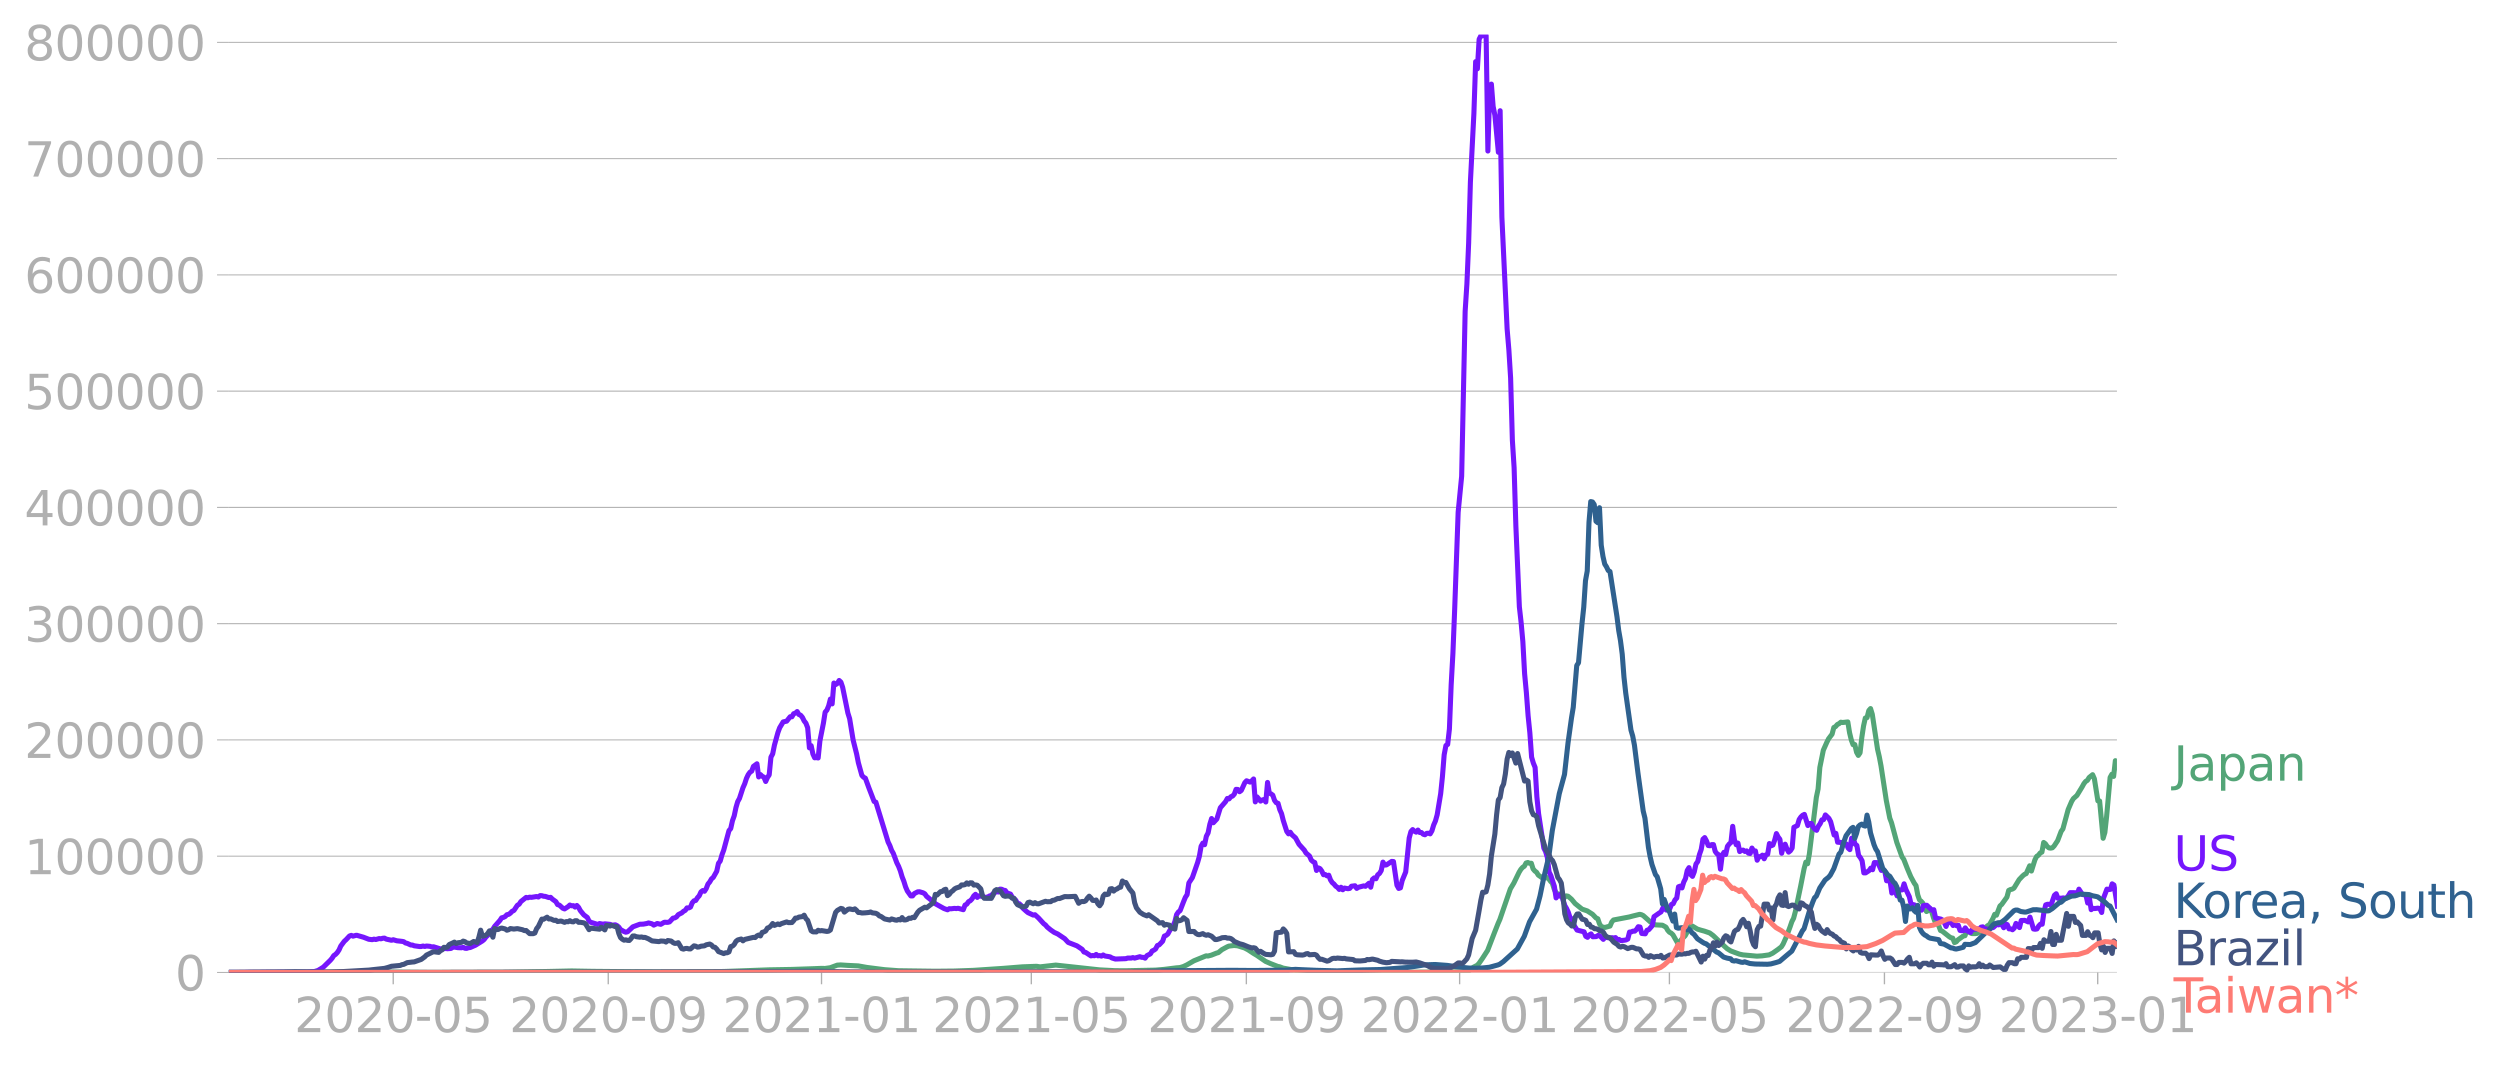 <svg xmlns="http://www.w3.org/2000/svg" xmlns:xlink="http://www.w3.org/1999/xlink" width="985.137" height="420.194" viewBox="0 0 738.852 315.145"><defs><style>*{stroke-linejoin:round;stroke-linecap:butt}</style></defs><g id="figure_1"><path id="patch_1" d="M0 315.145h738.852V0H0v315.145z" style="fill:none"/><g id="axes_1"><path id="patch_2" d="M67.645 287.396h558v-277.2h-558v277.2z" style="fill:none"/><g id="matplotlib.axis_1"><g id="xtick_1"><g id="line2d_1"><defs><path id="m6bbb604cab" d="M0 0v3.5" style="stroke:#b0b0b0;stroke-width:.4"/></defs><use xlink:href="#m6bbb604cab" x="116.212" y="287.396" style="fill:#b0b0b0;stroke:#b0b0b0;stroke-width:.4"/></g><g id="text_1" style="fill:#b0b0b0" transform="matrix(.14 0 0 -.14 86.964 305.034)"><defs><path id="DejaVuSans-32" d="M1228 531h2203V0H469v531q359 372 979 998 621 627 780 809 303 340 423 576 121 236 121 464 0 372-261 606-261 235-680 235-297 0-627-103-329-103-704-313v638q381 153 712 231 332 78 607 78 725 0 1156-363 431-362 431-968 0-288-108-546-107-257-392-607-78-91-497-524-418-433-1181-1211z" transform="scale(.016)"/><path id="DejaVuSans-30" d="M2034 4250q-487 0-733-480-245-479-245-1442 0-959 245-1439 246-480 733-480 491 0 736 480 246 480 246 1439 0 963-246 1442-245 480-736 480zm0 500q785 0 1199-621 414-620 414-1801 0-1178-414-1799Q2819-91 2034-91q-784 0-1198 620-414 621-414 1799 0 1181 414 1801 414 621 1198 621z" transform="scale(.016)"/><path id="DejaVuSans-2d" d="M313 2009h1684v-512H313v512z" transform="scale(.016)"/><path id="DejaVuSans-35" d="M691 4666h2478v-532H1269V2991q137 47 274 70 138 23 276 23 781 0 1237-428 457-428 457-1159 0-753-469-1171Q2575-91 1722-91q-294 0-599 50Q819 9 494 109v635q281-153 581-228t634-75q541 0 856 284 316 284 316 772 0 487-316 771-315 285-856 285-253 0-505-56-251-56-513-175v2344z" transform="scale(.016)"/></defs><use xlink:href="#DejaVuSans-32"/><use xlink:href="#DejaVuSans-30" x="63.623"/><use xlink:href="#DejaVuSans-32" x="127.246"/><use xlink:href="#DejaVuSans-30" x="190.869"/><use xlink:href="#DejaVuSans-2d" x="254.492"/><use xlink:href="#DejaVuSans-30" x="290.576"/><use xlink:href="#DejaVuSans-35" x="354.199"/></g></g><g id="xtick_2"><use xlink:href="#m6bbb604cab" id="line2d_2" x="179.762" y="287.396" style="fill:#b0b0b0;stroke:#b0b0b0;stroke-width:.4"/><g id="text_2" style="fill:#b0b0b0" transform="matrix(.14 0 0 -.14 150.514 305.034)"><defs><path id="DejaVuSans-39" d="M703 97v575q238-113 481-172 244-59 479-59 625 0 954 420 330 420 377 1277-181-269-460-413-278-144-615-144-700 0-1108 423-408 424-408 1159 0 718 425 1152 425 435 1131 435 810 0 1236-621 427-620 427-1801 0-1103-524-1761Q2575-91 1691-91q-238 0-482 47Q966 3 703 97zm1256 1978q425 0 673 290 249 291 249 798 0 503-249 795-248 292-673 292t-673-292q-248-292-248-795 0-507 248-798 248-290 673-290z" transform="scale(.016)"/></defs><use xlink:href="#DejaVuSans-32"/><use xlink:href="#DejaVuSans-30" x="63.623"/><use xlink:href="#DejaVuSans-32" x="127.246"/><use xlink:href="#DejaVuSans-30" x="190.869"/><use xlink:href="#DejaVuSans-2d" x="254.492"/><use xlink:href="#DejaVuSans-30" x="290.576"/><use xlink:href="#DejaVuSans-39" x="354.199"/></g></g><g id="xtick_3"><use xlink:href="#m6bbb604cab" id="line2d_3" x="242.795" y="287.396" style="fill:#b0b0b0;stroke:#b0b0b0;stroke-width:.4"/><g id="text_3" style="fill:#b0b0b0" transform="matrix(.14 0 0 -.14 213.547 305.034)"><defs><path id="DejaVuSans-31" d="M794 531h1031v3560L703 3866v575l1116 225h631V531h1031V0H794v531z" transform="scale(.016)"/></defs><use xlink:href="#DejaVuSans-32"/><use xlink:href="#DejaVuSans-30" x="63.623"/><use xlink:href="#DejaVuSans-32" x="127.246"/><use xlink:href="#DejaVuSans-31" x="190.869"/><use xlink:href="#DejaVuSans-2d" x="254.492"/><use xlink:href="#DejaVuSans-30" x="290.576"/><use xlink:href="#DejaVuSans-31" x="354.199"/></g></g><g id="xtick_4"><use xlink:href="#m6bbb604cab" id="line2d_4" x="304.795" y="287.396" style="fill:#b0b0b0;stroke:#b0b0b0;stroke-width:.4"/><g id="text_4" style="fill:#b0b0b0" transform="matrix(.14 0 0 -.14 275.547 305.034)"><use xlink:href="#DejaVuSans-32"/><use xlink:href="#DejaVuSans-30" x="63.623"/><use xlink:href="#DejaVuSans-32" x="127.246"/><use xlink:href="#DejaVuSans-31" x="190.869"/><use xlink:href="#DejaVuSans-2d" x="254.492"/><use xlink:href="#DejaVuSans-30" x="290.576"/><use xlink:href="#DejaVuSans-35" x="354.199"/></g></g><g id="xtick_5"><use xlink:href="#m6bbb604cab" id="line2d_5" x="368.345" y="287.396" style="fill:#b0b0b0;stroke:#b0b0b0;stroke-width:.4"/><g id="text_5" style="fill:#b0b0b0" transform="matrix(.14 0 0 -.14 339.097 305.034)"><use xlink:href="#DejaVuSans-32"/><use xlink:href="#DejaVuSans-30" x="63.623"/><use xlink:href="#DejaVuSans-32" x="127.246"/><use xlink:href="#DejaVuSans-31" x="190.869"/><use xlink:href="#DejaVuSans-2d" x="254.492"/><use xlink:href="#DejaVuSans-30" x="290.576"/><use xlink:href="#DejaVuSans-39" x="354.199"/></g></g><g id="xtick_6"><use xlink:href="#m6bbb604cab" id="line2d_6" x="431.378" y="287.396" style="fill:#b0b0b0;stroke:#b0b0b0;stroke-width:.4"/><g id="text_6" style="fill:#b0b0b0" transform="matrix(.14 0 0 -.14 402.13 305.034)"><use xlink:href="#DejaVuSans-32"/><use xlink:href="#DejaVuSans-30" x="63.623"/><use xlink:href="#DejaVuSans-32" x="127.246"/><use xlink:href="#DejaVuSans-32" x="190.869"/><use xlink:href="#DejaVuSans-2d" x="254.492"/><use xlink:href="#DejaVuSans-30" x="290.576"/><use xlink:href="#DejaVuSans-31" x="354.199"/></g></g><g id="xtick_7"><use xlink:href="#m6bbb604cab" id="line2d_7" x="493.378" y="287.396" style="fill:#b0b0b0;stroke:#b0b0b0;stroke-width:.4"/><g id="text_7" style="fill:#b0b0b0" transform="matrix(.14 0 0 -.14 464.13 305.034)"><use xlink:href="#DejaVuSans-32"/><use xlink:href="#DejaVuSans-30" x="63.623"/><use xlink:href="#DejaVuSans-32" x="127.246"/><use xlink:href="#DejaVuSans-32" x="190.869"/><use xlink:href="#DejaVuSans-2d" x="254.492"/><use xlink:href="#DejaVuSans-30" x="290.576"/><use xlink:href="#DejaVuSans-35" x="354.199"/></g></g><g id="xtick_8"><use xlink:href="#m6bbb604cab" id="line2d_8" x="556.928" y="287.396" style="fill:#b0b0b0;stroke:#b0b0b0;stroke-width:.4"/><g id="text_8" style="fill:#b0b0b0" transform="matrix(.14 0 0 -.14 527.68 305.034)"><use xlink:href="#DejaVuSans-32"/><use xlink:href="#DejaVuSans-30" x="63.623"/><use xlink:href="#DejaVuSans-32" x="127.246"/><use xlink:href="#DejaVuSans-32" x="190.869"/><use xlink:href="#DejaVuSans-2d" x="254.492"/><use xlink:href="#DejaVuSans-30" x="290.576"/><use xlink:href="#DejaVuSans-39" x="354.199"/></g></g><g id="xtick_9"><use xlink:href="#m6bbb604cab" id="line2d_9" x="619.962" y="287.396" style="fill:#b0b0b0;stroke:#b0b0b0;stroke-width:.4"/><g id="text_9" style="fill:#b0b0b0" transform="matrix(.14 0 0 -.14 590.714 305.034)"><defs><path id="DejaVuSans-33" d="M2597 2516q453-97 707-404 255-306 255-756 0-690-475-1069Q2609-91 1734-91q-293 0-604 58T488 141v609q262-153 574-231 313-78 654-78 593 0 904 234t311 681q0 413-289 645-289 233-804 233h-544v519h569q465 0 712 186t247 536q0 359-255 551-254 193-729 193-260 0-557-57-297-56-653-174v562q360 100 674 150t592 50q719 0 1137-327 419-326 419-882 0-388-222-655t-631-370z" transform="scale(.016)"/></defs><use xlink:href="#DejaVuSans-32"/><use xlink:href="#DejaVuSans-30" x="63.623"/><use xlink:href="#DejaVuSans-32" x="127.246"/><use xlink:href="#DejaVuSans-33" x="190.869"/><use xlink:href="#DejaVuSans-2d" x="254.492"/><use xlink:href="#DejaVuSans-30" x="290.576"/><use xlink:href="#DejaVuSans-31" x="354.199"/></g></g></g><g id="matplotlib.axis_2"><g id="ytick_1"><path id="line2d_10" d="M67.645 287.396h558" clip-path="url(#p348daf5291)" style="fill:none;stroke:#b0b0b0;stroke-width:.3;stroke-linecap:square"/><g id="line2d_11"><defs><path id="mb7f59a047c" d="M0 0h-3.5" style="stroke:#b0b0b0;stroke-width:.3"/></defs><use xlink:href="#mb7f59a047c" x="67.645" y="287.396" style="fill:#b0b0b0;stroke:#b0b0b0;stroke-width:.3"/></g><use xlink:href="#DejaVuSans-30" id="text_10" style="fill:#b0b0b0" transform="matrix(.14 0 0 -.14 51.737 292.715)"/></g><g id="ytick_2"><path id="line2d_12" d="M67.645 253.036h558" clip-path="url(#p348daf5291)" style="fill:none;stroke:#b0b0b0;stroke-width:.3;stroke-linecap:square"/><use xlink:href="#mb7f59a047c" id="line2d_13" x="67.645" y="253.036" style="fill:#b0b0b0;stroke:#b0b0b0;stroke-width:.3"/><g id="text_11" style="fill:#b0b0b0" transform="matrix(.14 0 0 -.14 7.2 258.355)"><use xlink:href="#DejaVuSans-31"/><use xlink:href="#DejaVuSans-30" x="63.623"/><use xlink:href="#DejaVuSans-30" x="127.246"/><use xlink:href="#DejaVuSans-30" x="190.869"/><use xlink:href="#DejaVuSans-30" x="254.492"/><use xlink:href="#DejaVuSans-30" x="318.115"/></g></g><g id="ytick_3"><path id="line2d_14" d="M67.645 218.677h558" clip-path="url(#p348daf5291)" style="fill:none;stroke:#b0b0b0;stroke-width:.3;stroke-linecap:square"/><use xlink:href="#mb7f59a047c" id="line2d_15" x="67.645" y="218.677" style="fill:#b0b0b0;stroke:#b0b0b0;stroke-width:.3"/><g id="text_12" style="fill:#b0b0b0" transform="matrix(.14 0 0 -.14 7.2 223.996)"><use xlink:href="#DejaVuSans-32"/><use xlink:href="#DejaVuSans-30" x="63.623"/><use xlink:href="#DejaVuSans-30" x="127.246"/><use xlink:href="#DejaVuSans-30" x="190.869"/><use xlink:href="#DejaVuSans-30" x="254.492"/><use xlink:href="#DejaVuSans-30" x="318.115"/></g></g><g id="ytick_4"><path id="line2d_16" d="M67.645 184.317h558" clip-path="url(#p348daf5291)" style="fill:none;stroke:#b0b0b0;stroke-width:.3;stroke-linecap:square"/><use xlink:href="#mb7f59a047c" id="line2d_17" x="67.645" y="184.317" style="fill:#b0b0b0;stroke:#b0b0b0;stroke-width:.3"/><g id="text_13" style="fill:#b0b0b0" transform="matrix(.14 0 0 -.14 7.2 189.636)"><use xlink:href="#DejaVuSans-33"/><use xlink:href="#DejaVuSans-30" x="63.623"/><use xlink:href="#DejaVuSans-30" x="127.246"/><use xlink:href="#DejaVuSans-30" x="190.869"/><use xlink:href="#DejaVuSans-30" x="254.492"/><use xlink:href="#DejaVuSans-30" x="318.115"/></g></g><g id="ytick_5"><path id="line2d_18" d="M67.645 149.957h558" clip-path="url(#p348daf5291)" style="fill:none;stroke:#b0b0b0;stroke-width:.3;stroke-linecap:square"/><use xlink:href="#mb7f59a047c" id="line2d_19" x="67.645" y="149.957" style="fill:#b0b0b0;stroke:#b0b0b0;stroke-width:.3"/><g id="text_14" style="fill:#b0b0b0" transform="matrix(.14 0 0 -.14 7.2 155.276)"><defs><path id="DejaVuSans-34" d="M2419 4116 825 1625h1594v2491zm-166 550h794V1625h666v-525h-666V0h-628v1100H313v609l1940 2957z" transform="scale(.016)"/></defs><use xlink:href="#DejaVuSans-34"/><use xlink:href="#DejaVuSans-30" x="63.623"/><use xlink:href="#DejaVuSans-30" x="127.246"/><use xlink:href="#DejaVuSans-30" x="190.869"/><use xlink:href="#DejaVuSans-30" x="254.492"/><use xlink:href="#DejaVuSans-30" x="318.115"/></g></g><g id="ytick_6"><path id="line2d_20" d="M67.645 115.598h558" clip-path="url(#p348daf5291)" style="fill:none;stroke:#b0b0b0;stroke-width:.3;stroke-linecap:square"/><use xlink:href="#mb7f59a047c" id="line2d_21" x="67.645" y="115.598" style="fill:#b0b0b0;stroke:#b0b0b0;stroke-width:.3"/><g id="text_15" style="fill:#b0b0b0" transform="matrix(.14 0 0 -.14 7.2 120.917)"><use xlink:href="#DejaVuSans-35"/><use xlink:href="#DejaVuSans-30" x="63.623"/><use xlink:href="#DejaVuSans-30" x="127.246"/><use xlink:href="#DejaVuSans-30" x="190.869"/><use xlink:href="#DejaVuSans-30" x="254.492"/><use xlink:href="#DejaVuSans-30" x="318.115"/></g></g><g id="ytick_7"><path id="line2d_22" d="M67.645 81.238h558" clip-path="url(#p348daf5291)" style="fill:none;stroke:#b0b0b0;stroke-width:.3;stroke-linecap:square"/><use xlink:href="#mb7f59a047c" id="line2d_23" x="67.645" y="81.238" style="fill:#b0b0b0;stroke:#b0b0b0;stroke-width:.3"/><g id="text_16" style="fill:#b0b0b0" transform="matrix(.14 0 0 -.14 7.2 86.557)"><defs><path id="DejaVuSans-36" d="M2113 2584q-425 0-674-291-248-290-248-796 0-503 248-796 249-292 674-292t673 292q248 293 248 796 0 506-248 796-248 291-673 291zm1253 1979v-575q-238 112-480 171-242 60-480 60-625 0-955-422-329-422-376-1275 184 272 462 417 279 145 613 145 703 0 1111-427 408-426 408-1160 0-719-425-1154Q2819-91 2113-91q-810 0-1238 620-428 621-428 1799 0 1106 525 1764t1409 658q238 0 480-47t505-140z" transform="scale(.016)"/></defs><use xlink:href="#DejaVuSans-36"/><use xlink:href="#DejaVuSans-30" x="63.623"/><use xlink:href="#DejaVuSans-30" x="127.246"/><use xlink:href="#DejaVuSans-30" x="190.869"/><use xlink:href="#DejaVuSans-30" x="254.492"/><use xlink:href="#DejaVuSans-30" x="318.115"/></g></g><g id="ytick_8"><path id="line2d_24" d="M67.645 46.879h558" clip-path="url(#p348daf5291)" style="fill:none;stroke:#b0b0b0;stroke-width:.3;stroke-linecap:square"/><use xlink:href="#mb7f59a047c" id="line2d_25" x="67.645" y="46.879" style="fill:#b0b0b0;stroke:#b0b0b0;stroke-width:.3"/><g id="text_17" style="fill:#b0b0b0" transform="matrix(.14 0 0 -.14 7.2 52.197)"><defs><path id="DejaVuSans-37" d="M525 4666h3000v-269L1831 0h-659l1594 4134H525v532z" transform="scale(.016)"/></defs><use xlink:href="#DejaVuSans-37"/><use xlink:href="#DejaVuSans-30" x="63.623"/><use xlink:href="#DejaVuSans-30" x="127.246"/><use xlink:href="#DejaVuSans-30" x="190.869"/><use xlink:href="#DejaVuSans-30" x="254.492"/><use xlink:href="#DejaVuSans-30" x="318.115"/></g></g><g id="ytick_9"><path id="line2d_26" d="M67.645 12.519h558" clip-path="url(#p348daf5291)" style="fill:none;stroke:#b0b0b0;stroke-width:.3;stroke-linecap:square"/><use xlink:href="#mb7f59a047c" id="line2d_27" x="67.645" y="12.519" style="fill:#b0b0b0;stroke:#b0b0b0;stroke-width:.3"/><g id="text_18" style="fill:#b0b0b0" transform="matrix(.14 0 0 -.14 7.2 17.838)"><defs><path id="DejaVuSans-38" d="M2034 2216q-450 0-708-241-257-241-257-662 0-422 257-663 258-241 708-241t709 242q260 243 260 662 0 421-258 662-257 241-711 241zm-631 268q-406 100-633 378-226 279-226 679 0 559 398 884 399 325 1092 325 697 0 1094-325t397-884q0-400-227-679-226-278-629-378 456-106 710-416 255-309 255-755 0-679-414-1042Q2806-91 2034-91q-771 0-1186 362-414 363-414 1042 0 446 256 755 257 310 713 416zm-231 997q0-362 226-565 227-203 636-203 407 0 636 203 230 203 230 565 0 363-230 566-229 203-636 203-409 0-636-203-226-203-226-566z" transform="scale(.016)"/></defs><use xlink:href="#DejaVuSans-38"/><use xlink:href="#DejaVuSans-30" x="63.623"/><use xlink:href="#DejaVuSans-30" x="127.246"/><use xlink:href="#DejaVuSans-30" x="190.869"/><use xlink:href="#DejaVuSans-30" x="254.492"/><use xlink:href="#DejaVuSans-30" x="318.115"/></g></g></g><path id="line2d_28" d="m67.645 287.396 35.65-.104 10.333-.018 13.434.11 22.216-.047 11.884-.207 7.75-.175 6.2.118 18.6.174 7.233-.03 12.917-.099 13.433-.491 6.717-.12 6.716-.229 2.067-.085 1.033.029 1.55-.218 1.034-.384 1.033-.379 1.033-.06 2.067.134 3.1.15 2.583.457 5.167.657 4.133.307 10.85.154 5.684-.058 5.683-.202 8.783-.588 5.684-.452 4.133-.156 1.033.16 4.65-.52 12.917 1.412 4.65.242 3.1.017 8.783-.181 2.584-.222 3.616-.454 1.034-.08 1.033-.31 1.033-.492 2.067-1.197 3.617-1.475.516.068 1.034-.267 1.55-.615.516-.14 1.034-.855 1.55-.843.516-.218 1.55-.187 1.034.097 2.066.639 1.034.55 1.55 1.025 1.033.616 2.583 1.778 1.55.686 2.067.803.517.096 1.033.396 2.583.465 1.034.064 1.55.202 2.583.192 4.65.169 22.217.158 18.6-.151 1.033-.146 1.033-.474 1.034-.77 1.033-.528.517-.528 1.033-1.483 1.55-2.401 2.067-5.367 1.033-2.61.517-1.17 3.1-9.021 1.033-1.728 1.55-3.196.517-.853.516-.583.517-.346.517-.957.516-.143.517.232.517-.009.516 1.661.517.617.517.387.516.834 1.55 1.083.517-.642 1.033.694.517.715.517.52.516 1.666.517 1.083 1.033.843.517.04.517.209.516.38.517-.444.517.096 1.033.894 1.033 1.253 2.067 1.669 1.55.527 1.55.998 1.033 1.081.517.235.517 1.511.516.813 1.034.268 1.55-.426.516-1.2.517-.6 4.65-.887 1.033-.278 2.067-.507.517.12.516.25 2.067 1.835 1.033.731.517.178 2.067.107 1.033.573.517.925.516.572.517.274.517.493 1.55 2.737 1.033-1.452 1.033-1.01 1.55-2.885.517-.005 1.55.93 1.033.315 1.034.28 1.55.538 1.033.767 3.1 2.955 1.033.934 1.034.643 1.033.393 1.55.562 1.033.225 4.134.383 1.55-.095 2.066-.288 1.034-.493 1.55-1.09 1.033-.798.517-.827 1.033-2.31 1.033-2.794.517-1.512.517-1 .516-1.952 1.55-7.453 1.034-5.26.516-1.913.517.456.517-2.849 2.066-16.76.517-2.47.517-6.368 1.033-5.102 1.033-2.332.517-1.044 1.033-1.357.517-1.969.517-.275.516-.608.517-.258.517-.424.516.09 1.55-.173.517 3.19.517 2.15.516 1.38.517-.035.517 2.275.516.929.517-.755.517-4.53.516-3.414.517-2.346.517-.12.516-2.078.517-.595.517 1.7 1.55 10.317.516 2.213.517 2.743 1.55 10.168 1.033 5.246.517 1.368 1.55 5.775 1.55 4.295.517.742 1.033 2.657 1.033 2.451 1.034 1.924.516.727.517 2.74.517 1.494.516.418.517.594.517 1.558.516.849.517-.27.517-.588.516.973.517 1.728.517 1.335.516.177.517.857.517 1.392.516.196 2.067 1.637.517.32.516.105.517 1.305.517-.203.516-.601 1.55-1.099.517-.114.517-1.432.516.095.517.47.517.247 1.033-.012.517-.073 1.55-.922 1.033-.884.517-.478.516-.27 1.034-1.849.516-1.214.517.255 1.033-2.721.517-.456 1.55-2.171.517-1.965.516-.26.517-.123.517-.292 1.55-2.54 1.033-1.083.517-.434.516-.239 1.034-2.31.516 1.546 1.034-3.314.516-1.018.517-.329.517-.68.516-.247.517-2.852.517.389.516.772.517.437.517.074.516-.107.517-.54 1.033-1.572 1.034-2.738.516-.722 1.55-5.712 1.034-2.411.516-.838 1.034-.916 1.55-2.55.516-.945.517-.659.517-.31.516-.848 1.034-.833.516 1.205 1.034 6.523.516.049 1.034 11.012.516-1.71.517-4.75 1.033-11.524.517-.935.517.634.516-4.642.517 2.034h0" clip-path="url(#p348daf5291)" style="fill:none;stroke:#53a577;stroke-width:1.5;stroke-linecap:square"/><path id="line2d_29" d="m67.645 287.396 23.25-.097 2.067-.184 1.033-.312 1.55-.965 2.067-2.025.516-.6.517-.794.517-.354.516-.54.517-.773.517-1.163 1.033-1.39.517-.468 1.033-1.104.517-.185.516.224 1.034-.27 2.066.592 1.55.602 1.034.122.516-.168.517.126 1.033-.292.517.08.517-.16.516-.04.517.29 1.033.224.517.122.517-.164 1.033.308 1.55.176.517.095.516.379.517.12 1.033.474.517.028.517.212 1.55.212.516.003.517-.153.517.144.516-.136 1.034.087.516.196.517-.072 2.067.641 1.55-.119.516.065 1.034-.081.516-.328.517-.076 1.033.172 1.034.032.516-.132.517.27.517.039.516-.195.517-.057 1.55-.677 2.067-1.276.516-.436.517-.7 1.033-.998.517-.888.517-.44.516-.836 1.55-1.754.517-.772.517-.127.516-.255.517-.541.517-.103.516-.362.517-.548.517-.232 1.033-1.546.517-.308.516-.785 1.55-1.23.517.113.517-.19.516.06 1.55-.244.517.146.517-.417.516.027.517.165.517.044 1.033.35.517-.07.516.52 1.034.74.516.888.517.143 1.033.935.517.193 1.033-.67.517-.478.517.234.516-.054.517.422.517-.473.516.562.517.962 1.033 1.253 1.034.768.516 1.088.517.346 2.067.626.516-.26 1.034.187.516-.111 1.55.158.517.257 1.033-.122.517.25.517.433.516.73 1.034.58.516.189.517-.116 1.033-.955.517-.506 2.067-.774 1.033-.032 1.033-.183.517-.172 1.033.263.517.387 1.033-.48 1.034.242 1.033-.608 1.033.023.517-.132 1.033-1.102.517-.088.517-.288.516-.662 1.034-.522.516-.47.517-.275.517-.734.516.02.517-.265.517-1.266.516-.584.517-.109.517-.803.516-.579.517-1.14.517-.397.516.207.517-.807.517-1.325.516-.614.517-.904.517-.428 1.033-1.826.517-2.35.516-.677.517-1.83.517-1.4 1.55-5.756.516-.6.517-2.326.517-1.452.516-2.44.517-1.756.517-.937 1.033-3.162.517-1.17.516-1.588.517-1.098.517-.721.516-.33.517-1.404 1.033-.764.517 3.884.517-.692.516.496.517.273.517 1.265.516-1.17.517-.776.517-5.236.516-.98.517-2.574 1.033-3.742.517-1.41 1.033-1.718 1.034-.224 1.033-1.305.517.013.516-.905.517-.17.517-.469.516.87.517.219.517.634.516 1.05.517.656.517 1.357.516 5.936.517-.637.517 2.455.516 1.123.517-.05.517.101.516-5.024 1.034-5.234.516-3.29.517-.592.517-1.243.516-2.015.517 1.415.517-6.155.516.446.517-.331.517-.873.516.477.517 1.525 1.55 7.62.517 1.658 1.033 6.315 1.033 4.12.517 2.598 1.033 3.731.517.556.517.279 1.033 2.835 1.55 4.037.517.204 3.616 11.772.517 1.062.517 1.41.516.908 1.034 2.787.516 1.03.517 1.328.517 1.762.516 1.311.517 1.665.517 1.213 1.033 1.459.517.002.516-.686 1.034-.533.516-.004 1.034.31.516.292.517.743 2.067 1.686.516.496 1.55.863 1.034.57 1.033.367.517-.333.516.037 1.034-.128.516.067.517-.097 1.55.422.517-1.372.516-.254.517-.748.517-.271.516-.539.517-.893.517-.466.516.905.517-.465.517.11.516-.034.517.417 1.033-.135.517-.312.517-.146.516-.518.517-.287.517-.464.516.247.517-.85.517.039.516.275.517.082.517.735 1.033.338.517.902 1.033.898.517.987.516.053.517.462.517.813 1.033.938.517.418 1.55.73.516-.104 1.034.951 1.55 1.694.516.385.517.619 1.033.848 1.034.719 1.033.47 2.067 1.39 1.033 1.105 2.583 1.01 1.55 1.044.517.776.517.133 1.55 1.018.516-.107.517.064.517-.384.516.406.517-.079.517.17.516-.343.517.31 1.033.155.517.106.517.316 1.033.32 3.1-.114.517-.173 1.033.004.517-.149.516.16 1.55-.423.517.186.517.019.516.226.517-.738 1.033-.531.517-.853.517-.233.516-.368.517-1.006.517-.192 1.033-1.081.517-1.524.516-.2.517-.422.517-.959 1.033-1.48.517-1.202.516-2.099.517-.751.517-.406 1.033-2.677.517-1.26.516-.786.517-3.454 1.033-1.575 1.55-4.453.517-1.825.517-2.983.516-.943.517.476.517-2.499.516-.993.517-2.556.517-1.685.516 1.237 1.034-1.106 1.033-3.33 1.55-1.794.517-.947.516.123.517-.63.517-.196.516-.585.517-1.403.517.038.516.66.517-.383 1.033-2.289.517-.554 1.033.386.517-.356.517-.565.516 6.768.517-1.472 1.033 1.238.517-.32.517-.158.516.742.517-5.776.517 3.163.516.211.517.4.517 1.524.516.7.517.175.517 1.88.516 1.164.517 2.043 1.033 3.224.517.707.517-.472.516.76 1.034.905 1.033 1.898 1.55 1.71.517.867 1.033.894.517 1.192.516.463.517.257.517 2.342.516-.76.517.216.517.733.516 1.07.517-.05.517.384.516-.186.517 1.392.517.792.516.434.517.63.517.347.516.6.517-.63.517.735.516-.5 1.034.19.516-.097.517-.641 1.033-.136.517.773.517-.33 1.55-.405.516.125 1.034-.902.516 1.163.517-2.307.517-.437.516.25.517-1.165.517-.396.516-.847.517-2.504.517.874.516-.05 1.55-1.038.517.042 1.033 7.023.517.925.517-.176.516-2.17 1.034-2.512 1.033-10.031.517-1.935.516-.564.517.498.517.252.516-.608.517.702.517.025.516.497.517.156.517-.409.516-.044.517.184.517-.895.516-1.72.517-1.178.517-1.842 1.033-6.225.517-5.016.516-6.49.517-2.736.517-.324.516-4.566.517-13.002.517-9.334.516-12.914 1.034-28.821 1.033-10.616 1.033-48.742.517-8.08.517-12.102.516-18.008 1.034-20.295.516-15.3.517 2.102.517-8.741.516-1.015.517-.005.517-.37.516.356.517 34.076.517-17.026.516-2.745.517 6.597.517 2.584 1.033 10.957.517-12.27.516 31.412 1.55 33.05.517 6.225.517 8.324.516 18.35.517 8.162.517 17.164 1.033 23.933.517 4.611.516 5.68.517 9.482.517 5.525.516 6.876.517 5.07.517 7.193.516 1.744.517 1.26.517 8.626.516 5.08 1.55 10.152.517 1.011.517 1.746.516 4.302.517 1.044 1.033 3.166.517 3.451.517-.773.516.245.517-.836.517 2.101.516 1.522.517.887.517 1.126.516 1.598.517.29.517 1.735 1.033 1.62 2.067.52.516 1.327.517.291.517-.699.516-.306.517.841 1.033-.05.517-.34.517.112 1.033 1.043.517-.625 1.55.237.516-.099.517.088.517-.117.516.653.517-.116.517.345 1.033-.105.517-.089.516-.253.517-2.065.517-.049.516-.237h.517l.517-.504.516-.793.517.09.517 1.9 1.033.105.517-1.053.516-.16 1.034-1.195.516-2.656 1.55-1.09.517-.315.517-1.08.516-.811.517 1.342 1.033-.381.517-1.28.517-.234.516-1.106.517-.551.517-3.329.516-.194.517.528.517-1.733.516-1.024.517-2.39.517-.84.516 2.052.517.52.517-1.302.516-2.344.517-.725.517-2.103.516-1.483.517-3.02.517-.474.516.97.517 1.37.517.07.516-.337h.517l.517 2.011.516.683.517.309.517 4.25.516-4.097.517-.883.517.648.516-2.414.517-.68.517-.453.516-4.775.517 3.95.517 1.478.516-.47.517 2.492.517-.352.516-.073.517.392.517-.163.516.674.517.094.517-1.602.516.861.517-.014.517 2.736.516-1.04.517-.023.517-.426.516 1.064.517-1.14.517-.207.516-3.153.517.662.517-.228.516-1.423.517-1.948.517 1.01.516.679.517 4.12.517-2.16.516-.513.517 1.402.517.938.516-.424.517-.79.517-6.136 1.033-.501.517-1.784.516-.758.517-.501.517-.25 1.033 3.287.517-.594.516-.015.517 1.069.517.632.516.312.517-1.211.517-.733.516-1.147.517-.078.517-1.367 1.033 1.009.517.971 1.033 3.957.517-.493.516 2.612 1.034.07.516.712.517-.434.517.193.516 1.198.517.456.517-3.371.516.14.517 1.607.517.39.516 2.925.517.678.517.938.516 3.563.517-.002 1.033-.673.517-.727.517.466.516-2.113 1.034.032 1.033 2.285.517-.126.516.434.517 2.75 1.033.067.517 3.565.517-1.813 1.033 2.643.517-1.774.516.063.517-.077.517-1.764.516 1.619 1.034 2.18.516 2.188 1.034.25 1.033 1.185 1.033.362.517-1.329 1.033-.12 1.55 1.483.517-.17.517 2.44 1.55.326.516.277.517.747.517 1.157.516-1.214 1.034.021.516.906.517-.269.517.33.516-.131.517 1.534.517.085.516-.057.517-.78.517.844 1.033.5.517-.934.516.03 1.034-.112.516-.006.517-.535.517-.094.516.773.517-.178.517.255 1.033-.528.517-.12 1.033-.973.517.188.516-.23.517.21.517.86.516-1.144.517.221.517 1.254h.516l.517.269.517-.477.516-1.395 1.034 1.22.516-2.082 1.034-.05 1.033.464.517-1.408 1.033 3.492.517.086.516-.097.517-.871.517-.546.516.022.517-3.646.517-2.061.516-.184.517.021.517.23 1.033-2.936.517-.423.516 1.346 1.034-.038.516-.077.517.086.517-.134.516-.625.517-.88 1.55.015.517.588.516-1.638 1.034 1.579 1.033.156.517 2.361.516-1.419.517 3.376.517-.392.516.067 1.034-.12.516.2.517 1.078.517-4.173 1.033-2.717.517.099.516-.032.517-1.632.517.344 1.033 6.252h0" clip-path="url(#p348daf5291)" style="fill:none;stroke:#7516fd;stroke-width:1.5;stroke-linecap:square"/><path id="line2d_30" d="m67.645 287.396 16.017-.105 3.616-.104 7.75.174 10.85.02 24.284.002 103.333-.262 4.65-.073 4.65.02 8.783.158 9.817.038 31.517-.068 10.333-.03 8.783.016 6.2.007 12.4.048 8.267-.125 6.2-.21 19.117-.133 6.2.051 7.75-.08 1.55.008 3.1-.264 1.55.08 4.65.203 6.2.163 3.1-.131 4.133-.15 5.683-.122 7.75-.587 3.1-.457 2.067-.332 3.1-.103 3.617.269 2.583.38 3.617.39 2.066.07 2.067-.085 2.067-.2 2.583-.704.517-.22 1.033-.742 4.133-3.735 2.067-3.758 1.55-4.27 2.067-3.736 1.033-3.92 1.033-5.065 1.034-4.376.516-2.08 1.034-7.75 2.066-10.949 1.55-5.695 1.034-9.28 1.033-7.42.517-3.128 1.033-12.365.517-.793 1.033-11.578.517-4.862.516-7.835.517-2.862.517-14.42.516-6.089.517.114.517.76.516 4.938.517.422.517-4.417.516 11.08.517 3.32.517 2.25.516.813.517 1.078.517.312 2.066 13.335.517 4.115.517 2.947.516 3.994.517 6.788.517 4.708 1.55 10.961.516 1.78.517 2.716 1.033 8.208 1.55 11.22.517 2.119 1.033 8.655.517 2.827.517 2.198 1.033 2.982.517.657 1.033 3.566.517 4.458.516-1.324 1.034 2.901.516.702 1.034 2.798.516-2.076.517 3.99.517.182 1.033-.138.517.055 1.033.566.517-.28.516.492.517.718.517.359 1.033 1.345 1.55 1.04.517.3.516.164 3.1 2.439.517.188 1.55 1.286 1.033.315 1.034.193.516.54.517.12.517-.11 1.55.455.516.058.517-.176 1.55.5 1.55.156 3.617.071 1.033-.1 1.55-.411 1.033-.326 2.067-1.762 1.55-1.294 2.067-3.941 1.033-2.01.517-.668 1.55-5.119 1.033-2.796.517-1.231.516-.47 1.034-2.432 1.55-2.322 1.033-.833.517-.61 1.033-1.926 1.55-4.328.517-.52 1.033-3.435.517-1.44 1.55-2.152.516-.333.517 3.225.517-1.42.516-2.026.517-.494.517-.238.516.425.517.15.517-3.239.516 2.036.517 3.2 1.033 3.51.517 1.259.517.78 1.55 4.988.516.566 1.034 1.427.516.274 1.034 1.68.516.437.517.988 1.033 3.968.517.03.517 2.082.516 4.196.517-4.552.517.862.516-.033.517-.322.517.861.516.464.517-2.024.517 6.497.516 1.117.517.69.517.441.516.257.517.418.517.25 2.583.46.517 1.126 1.033.18 2.067 1.12.516.047.517.207.517.082 1.033-.23 1.033-.288.517-.87 1.55.07 1.55-.594 3.1-3.01.517-.207 1.55-1.988.516-.37 1.034-.281.516-.008.517-.192 1.033-.797 2.067-2.029.517-.52.516-.203.517-.003 1.033.436 1.034.154h.516l2.067-.681 1.033-.013 3.1.364.517-.04 1.033-.66 1.034-.88 1.033-.865.517-.123 1.033-.938 2.067-.874 1.033-.081 1.55-.511 2.583.138 1.034.357 1.033.198.517.138 1.033.76 1.033.765 1.034.985.516.179 2.067 4.055h0" clip-path="url(#p348daf5291)" style="fill:none;stroke:#2f618f;stroke-width:1.5;stroke-linecap:square"/><path id="line2d_31" d="m67.645 287.396 29.45-.107 4.65-.17 4.65-.266 2.583-.146 1.034-.119 3.616-.392 1.034-.28 1.033-.344 2.583-.248.517-.231.517-.082 1.033-.51 1.55-.186.517-.037 2.066-.73 1.034-.75.516-.53 2.067-1.005 1.55.206.517-.5.516-.25.517-.752.517.061.516-.115.517-.753 1.033-.467.517-.256.517.42.516-.235 1.034-.108.516-.378.517.16.517.384 1.033.184 1.033-.617 1.034.296.516-1.56.517-2.075.517 1.796 1.033-.3.517-.497.516-.782.517.548.517 1.306.516-2.586.517.326.517-.007.516-.285.517-.144 1.033.255.517.378.517-.143.516-.344 1.034.148 1.033-.13 1.55.337.517.25.516-.035 1.034.927 1.033.02.517-.197.516-1.277.517-.67 1.033-2.163.517.037 1.033-.606.517.525.517-.035 1.033.472.517-.068.516.388 1.034-.147 1.033.389.517-.238.516.066.517-.315.517.283.516.06.517-.33h.517l.516.466.517-.013 1.033.165.517.312 1.033 1.709.517-.443 2.583.301.517-.577 1.033.783.517-1.311 1.033.18.517-.223 1.033.392.517-.007.517 1.998.516 1.254.517.46.517.297.516-.098.517.15.517.032.516-.545.517-.774.517-.01.516.214 1.034.15.516-.07.517.146.517-.02 1.033.44 1.033.601 2.067.214.517-.185 1.033.06.517.248.516-.45 1.034.16.516.44.517.25.517-.036.516-.171 1.034 1.747.516.152.517-.177.517-.042.516.145.517.007 1.033-.9.517.097.517.278.516-.069.517-.207 1.033-.11.517-.304 1.033-.218.517.277.517.58.516.102.517.508.517.756 1.033.388.517.203.516-.224.517-.016.517-.253.516-1.563.517-.144.517-.494.516-.91.517-.418 1.033-.282.517.537.517-.417 2.066-.49.517-.118.517.047.516-.485.517-.246.517.258.516-1.044.517-.151.517-.272.516-.856.517-.19.517-.454.516-.695.517.55 1.033-.43.517.206.517-.3 1.55-.507.516.216 1.034-.029.516-.566.517-.744.517-.015.516-.29 1.034-.134.516-.423.517 1.003.517.515 1.033 3.062.517.337 1.033.025.517-.487.516.184.517-.087 1.55.246.517-.084.516-.34 1.55-5.211.517-.581 1.033-.592.517.132.517.964 1.033-.813.517-.118 1.033.201.517-.228.516.46.517.613.517.008.516.142 1.034-.052 1.033-.103.517-.143.516.255 1.034.13.516.262.517.509.517.179 1.033.717 1.55.33.517-.33 1.033.308.517.07.516-.223.517.136.517-.69.516.681.517.007.517-.158.516-.37.517.062.517-.297.516.084 1.034-1.618.516-.552 1.55-.906.517.19 1.55-1.195.517-.417.516-2.372.517.187 1.033-.99.517-.052.517-.489.516-.169.517 1.877.517-.38.516-.703.517-.353.517-.533.516-.284 1.034-.334.516-.572.517.021.517-.11.516-.508.517.389.517-.42.516.024.517.655.517-.06.516.107 1.034 1.053.516 2.079.517.718 2.067.025.516-.92.517-1.335.517-.336 1.033.27 1.033 1.544.517.182.517-.098.516.016.517.154.517.491.516.03.517 1.133.517.742 1.55.692 1.033-.318.517-1.007.516-.134 1.034.483.516-.323.517.31.517.044 2.066-.757.517.132 1.033-.022.517-.38.517-.052 1.033-.512.517.034 1.55-.592 1.033.036 2.067-.1 1.033 2.042.517-.39.516-.146.517.043.517-.24.516-.786.517-.566.517.526.516.697.517.054.517-.153.516 1.139.517.56.517-.745.516-2.117.517-.595.517.165.516-.146.517-1.542.517-.082.516.724.517-.448.517-.204.516-.374.517-.133.517-1.821.516.448.517-.007 1.033 1.849 1.034 1.274.516 2.86.517 1.486 1.033 1.324 1.034.66 1.033.413.517-.345 2.583 1.803.517.644 1.033-.107.517.762.516-.24 1.034.239.516.855.517.013.517.28.516-3.151.517.706.517-.074.516-.23.517-.611 1.033.792.517 3.276 1.55.002.517.544.516.32.517.09 1.033-.33.517.317.517.163.516-.145 1.034.428 1.033.977.517.006 1.033-.304.517-.232 1.033-.067.517.195.516-.009.517.125.517.353.516.5 1.55.684 1.034.271 1.55.643 1.033.333.517-.07.516.13 1.034 1.218.516-.285 1.034.673.516.236 1.55.12.517-.128.517-.927.516-5.454 1.55-.185.517-.947.517.516.516.819.517 5.449 1.55-.061.517.77.516.146 1.55.087.517-.106.517-.258.516-.082.517.36 1.55-.105.517.222.516.726.517.499.517-.03 1.55.565.516-.115 1.034-.648.516-.086.517.044.517-.105 1.55.148.516-.07.517.163 2.067.207.516.364 1.55.046 1.55-.144.517-.29.517.066 1.033-.191 1.55.359.517.257 1.033.295 1.033.165 1.034-.107.516-.288 2.584.143.516-.017 1.034.105 2.066.017 1.034-.068 1.033.262 2.067.717 1.55.78.516.133 4.134.116 1.033-.384 1.033-.582 1.034-.753.516-.006.517.155.517-.23 1.033-1.14.517-1.139 1.033-4.84 1.033-2.46 1.034-5.847.516-3.05.517-2.346.517.036.516-.178.517-1.986.517-3.293.516-5.285 1.034-6.481.516-5.721.517-4.394.517-.65.516-2.943.517-1.091.517-2.941.516-4.392.517-1.988.517.9.516-.748 1.034 2.987.516-2.82 2.067 8.13.517-.307.516.322.517 6.111.517 2.689.516 1.136.517.159.517.503.516 2.566 2.067 6.916 1.033 1.81.517 1.066.517.547.516 1.189 1.034 3.776.516.666.517 1.007.517 3.986.516 5.092.517 1.754.517.935.516.35.517.565.517-.075.516-2.562.517-.89.517-.046 1.033 1.586.517.094.516.235.517 1.217.517-.096.516.838.517.1.517.4.516.022.517.208.517.4.516.05.517.334.517.873.516.506 1.034.349 1.033 1.243 1.033.662.517.603.517.168.516-.23.517.13 1.033.56 1.034-.37h.516l1.034.451.516.009.517.154 1.033 1.737.517.23.517-.027.516.405.517-.496 1.033.473.517-.213.517-.055.516.1.517-.394.517.776.516-.062 1.55-.822 2.067-.01.517-.276 1.033.04.517-.157.516.063.517-.163.517.017.516-.289.517-.134.517-.014.516-.187 1.55 3.185.517-1.713.517.852.516-1.105.517.036.517-1.611.516-.706.517-1.44.517.977.516-1.19.517 1.012 1.033-.975.517-1.306.517-.587.516.218.517 1.19.517.402 1.033-3.103.517-.424.516-.187.517-.996.517-1.364.516-.576.517.857.517 1.306.516-1.015.517 2.213.517 2.772.516 1.365.517.576.517-5.033.516-.978.517-.079 1.033-6.5h1.034l.516 1.744.517-.602.517 3.53.516-3.88.517-.768.517-1.855.516-.911.517 3.026.517.1.516-3.788.517 3.879.517.242 1.033-.455.517.072.516.517 1.034.57.516-1.808.517.172.517.545 1.033.56 1.033 1.457.517 2.855.517 1.97.516-1.225.517.397.517.985.516.588 1.034.733.516-1.124.517.762.517.42.516.168.517.535.517.204.516.576.517.303.517.644 1.033.437.517 1.65.516-.89.517.316.517.82.516.353.517-.624.517.353.516-1.077.517 1.788.517.23h1.033l.517.465.516 1.131.517-1.12 1.55.085h.517l.516-.376.517-.825.517 1.418.516 1.033.517-.394h1.033l.517.339 1.033 1.602h.517l.517-.633h1.033l.517.205.516-.512.517-.713.517-.487.516 1.924h1.034l.516-.3.517.518.517.713.516-.721.517-.382h1.033l.517.465.517-.007.516-.78.517 1.209.517-.519 2.066.091.517.07.517-.404.516.9h1.034l1.033-.603.517.71.516-.005.517-.324h1.033l.517.833.517.36.516-1.22.517.409.517-.125h1.033l.517-.163.516-.763.517.84.517-.402.516.449h1.034l.516-.499 1.034.736 2.066-.188 1.034.753h.516l.517-1.218.517-.779h1.033l.517.316h.516l.517-1.467.517.055.516-.482h1.55l.517-2.585h.517l.516.479.517-.776h1.55l.517-1.249.516 1.467.517-2.52.517.435h1.033l.517-2.879.516 3.834h.517l.517-2.994.516 1.738h1.034l1.55-7.905.516 3.785.517-2.93h1.033l.517 1.792.517-.174 1.033 1.071.517 2.93h1.033l.517-1.08.516 1.021.517.209.517.525.516-1.417h1.034l.516 3.262.517 1.763.517-1.097.516 1.85.517-1.237h1.033l.517 1.526.517-3.692.516 1.685.517-.936h0" clip-path="url(#p348daf5291)" style="fill:none;stroke:#42537f;stroke-width:1.5;stroke-linecap:square"/><path id="line2d_32" d="m67.645 287.396 246.967-.077 6.716-.085 33.067.156 81.633-.009 49.084-.26 2.583-.245 1.55-.368 1.55-.6 1.033-.73 1.034-.952.516-.584.517.256.517-1.701 1.55-3.038 1.033 1.58.517-6.328.516-.483.517-1.407.517-1.739.516 1.775.517-6.33.517-3.372.516 3.3.517-.736 1.033-2.55.517-4.209.517 2.177.516-.528.517-.223.517-.814.516-.21.517.37.517-.445 2.066.727.517.054.517.244.516.898 1.55 1.672.517-.116.517.402.516.2.517.403.517-.564.516.565.517.389.517.827 1.55 1.665.516 1.274.517-.003 1.033.945 1.034 1.547.516.466 1.034 1.192.516.345 1.034 1.087 1.033.951 1.55.883 1.55 1.148 3.1 1.484 2.067.753.516.056 1.034.336 2.066.44 2.584.317 5.683.478 4.133-.063 2.584-.228 2.583-.904 2.067-.933 2.583-1.575 1.033-.583 2.584-.181 1.55-1.428.516-.364.517-.185.517-.364.516-.14 2.584.54 1.033.011 1.55-.255 1.55-.615 2.583-1.158 1.034-.126.516.065.517.399.517.123.516-.34 2.067.474.517-.169.516.381 1.034 1.207 1.033.686.517.123 1.033.493 1.55.488 1.55.61 6.2 4.151.517-.002.516.315 2.584.573.516.231.517.019 1.55.622 1.033.306 2.067.133 2.583.107 1.55.053 4.65-.448 1.034.026.516-.074 1.55-.485 1.034-.318 1.55-1.2 1.55-1.163 1.55-.421.516-.175 1.034.053.516.097 1.034-.038 1.033.825h0" clip-path="url(#p348daf5291)" style="fill:none;stroke:#fe7b74;stroke-width:1.5;stroke-linecap:square"/><g id="text_19" style="fill:#53a577" transform="matrix(.14 0 0 -.14 642.385 230.719)"><defs><path id="DejaVuSans-4a" d="M628 4666h631V325q0-844-320-1225T-91-1281h-240v531h197q418 0 590 235 172 234 172 840v4341z" transform="scale(.016)"/><path id="DejaVuSans-61" d="M2194 1759q-697 0-966-159t-269-544q0-306 202-486 202-179 548-179 479 0 768 339t289 901v128h-572zm1147 238V0h-575v531q-197-318-491-470T1556-91q-537 0-855 302-317 302-317 808 0 590 395 890 396 300 1180 300h807v57q0 397-261 614t-733 217q-300 0-585-72-284-72-546-216v532q315 122 612 182 297 61 578 61 760 0 1135-394 375-393 375-1193z" transform="scale(.016)"/><path id="DejaVuSans-70" d="M1159 525v-1856H581v4831h578v-531q182 312 458 463 277 152 661 152 638 0 1036-506 399-506 399-1331T3314 415Q2916-91 2278-91q-384 0-661 152-276 152-458 464zm1957 1222q0 634-261 995t-717 361q-457 0-718-361t-261-995q0-634 261-995t718-361q456 0 717 361t261 995z" transform="scale(.016)"/><path id="DejaVuSans-6e" d="M3513 2113V0h-575v2094q0 497-194 743-194 247-581 247-466 0-735-297-269-296-269-809V0H581v3500h578v-544q207 316 486 472 280 156 646 156 603 0 912-373 310-373 310-1098z" transform="scale(.016)"/></defs><use xlink:href="#DejaVuSans-4a"/><use xlink:href="#DejaVuSans-61" x="29.492"/><use xlink:href="#DejaVuSans-70" x="90.771"/><use xlink:href="#DejaVuSans-61" x="154.248"/><use xlink:href="#DejaVuSans-6e" x="215.527"/></g><g id="text_20" style="fill:#7516fd" transform="matrix(.14 0 0 -.14 642.385 257.279)"><defs><path id="DejaVuSans-55" d="M556 4666h635V1831q0-750 271-1080 272-329 882-329 606 0 878 329 272 330 272 1080v2835h634V1753q0-912-452-1378Q3225-91 2344-91q-885 0-1337 466-451 466-451 1378v2913z" transform="scale(.016)"/><path id="DejaVuSans-53" d="M3425 4513v-616q-359 172-678 256-319 85-616 85-515 0-795-200t-280-569q0-310 186-468 186-157 705-254l381-78q706-135 1042-474t336-907q0-679-455-1029Q2797-91 1919-91q-331 0-705 75-373 75-773 222v650q384-215 753-325 369-109 725-109 540 0 834 212 294 213 294 607 0 343-211 537t-692 291l-385 75q-706 140-1022 440-315 300-315 835 0 619 436 975t1201 356q329 0 669-60 341-59 697-177z" transform="scale(.016)"/></defs><use xlink:href="#DejaVuSans-55"/><use xlink:href="#DejaVuSans-53" x="73.193"/></g><g id="text_21" style="fill:#2f618f" transform="matrix(.14 0 0 -.14 642.385 271.279)"><defs><path id="DejaVuSans-4b" d="M628 4666h631V2694l2094 1972h813L1850 2491 4331 0h-831L1259 2247V0H628v4666z" transform="scale(.016)"/><path id="DejaVuSans-6f" d="M1959 3097q-462 0-731-361t-269-989q0-628 267-989 268-361 733-361 460 0 728 362 269 363 269 988 0 622-269 986-268 364-728 364zm0 487q750 0 1178-488 429-487 429-1349 0-859-429-1349Q2709-91 1959-91q-753 0-1180 489-426 490-426 1349 0 862 426 1349 427 488 1180 488z" transform="scale(.016)"/><path id="DejaVuSans-72" d="M2631 2963q-97 56-211 82-114 27-251 27-488 0-749-317t-261-911V0H581v3500h578v-544q182 319 472 473 291 155 707 155 59 0 131-8 72-7 159-23l3-590z" transform="scale(.016)"/><path id="DejaVuSans-65" d="M3597 1894v-281H953q38-594 358-905t892-311q331 0 642 81t618 244V178Q3153 47 2828-22t-659-69q-838 0-1327 487-489 488-489 1320 0 859 464 1363 464 505 1252 505 706 0 1117-455 411-454 411-1235zm-575 169q-6 471-264 752-258 282-683 282-481 0-770-272t-333-766l2050 4z" transform="scale(.016)"/><path id="DejaVuSans-2c" d="M750 794h659V256L897-744H494L750 256v538z" transform="scale(.016)"/><path id="DejaVuSans-75" d="M544 1381v2119h575V1403q0-497 193-746 194-248 582-248 465 0 735 297 271 297 271 810v1984h575V0h-575v538q-209-319-486-474-276-155-642-155-603 0-916 375-312 375-312 1097zm1447 2203z" transform="scale(.016)"/><path id="DejaVuSans-74" d="M1172 4494v-994h1184v-447H1172V1153q0-428 117-550t477-122h590V0h-590q-666 0-919 248-253 249-253 905v1900H172v447h422v994h578z" transform="scale(.016)"/><path id="DejaVuSans-68" d="M3513 2113V0h-575v2094q0 497-194 743-194 247-581 247-466 0-735-297-269-296-269-809V0H581v4863h578V2956q207 316 486 472 280 156 646 156 603 0 912-373 310-373 310-1098z" transform="scale(.016)"/></defs><use xlink:href="#DejaVuSans-4b"/><use xlink:href="#DejaVuSans-6f" x="60.576"/><use xlink:href="#DejaVuSans-72" x="121.758"/><use xlink:href="#DejaVuSans-65" x="160.621"/><use xlink:href="#DejaVuSans-61" x="222.145"/><use xlink:href="#DejaVuSans-2c" x="283.424"/><use xlink:href="#DejaVuSans-20" x="315.211"/><use xlink:href="#DejaVuSans-53" x="346.998"/><use xlink:href="#DejaVuSans-6f" x="410.475"/><use xlink:href="#DejaVuSans-75" x="471.656"/><use xlink:href="#DejaVuSans-74" x="535.035"/><use xlink:href="#DejaVuSans-68" x="574.244"/></g><g id="text_22" style="fill:#42537f" transform="matrix(.14 0 0 -.14 642.385 285.279)"><defs><path id="DejaVuSans-42" d="M1259 2228V519h1013q509 0 754 211 246 211 246 645 0 438-246 645-245 208-754 208H1259zm0 1919V2741h935q462 0 688 173 227 174 227 530 0 353-227 528-226 175-688 175h-935zm-631 519h1613q722 0 1112-300 391-300 391-853 0-429-200-682t-588-315q466-100 724-418 258-317 258-792 0-625-425-966Q3088 0 2303 0H628v4666z" transform="scale(.016)"/><path id="DejaVuSans-7a" d="M353 3500h2731v-525L922 459h2162V0H275v525l2163 2516H353v459z" transform="scale(.016)"/><path id="DejaVuSans-69" d="M603 3500h575V0H603v3500zm0 1363h575v-729H603v729z" transform="scale(.016)"/><path id="DejaVuSans-6c" d="M603 4863h575V0H603v4863z" transform="scale(.016)"/></defs><use xlink:href="#DejaVuSans-42"/><use xlink:href="#DejaVuSans-72" x="68.604"/><use xlink:href="#DejaVuSans-61" x="109.717"/><use xlink:href="#DejaVuSans-7a" x="170.996"/><use xlink:href="#DejaVuSans-69" x="223.486"/><use xlink:href="#DejaVuSans-6c" x="251.27"/></g><g id="text_23" style="fill:#fe7b74" transform="matrix(.14 0 0 -.14 642.385 299.279)"><defs><path id="DejaVuSans-54" d="M-19 4666h3947v-532H2272V0h-634v4134H-19v532z" transform="scale(.016)"/><path id="DejaVuSans-77" d="M269 3500h575l719-2731 715 2731h678l719-2731 716 2731h575L4050 0h-678l-753 2869L1863 0h-679L269 3500z" transform="scale(.016)"/><path id="DejaVuSans-2a" d="m3009 3897-1121-606 1121-610-181-306-1050 634V1831h-356v1178L372 2375l-181 306 1122 610-1122 606 181 309 1050-634v1178h356V3572l1050 634 181-309z" transform="scale(.016)"/></defs><use xlink:href="#DejaVuSans-54"/><use xlink:href="#DejaVuSans-61" x="44.584"/><use xlink:href="#DejaVuSans-69" x="105.863"/><use xlink:href="#DejaVuSans-77" x="133.646"/><use xlink:href="#DejaVuSans-61" x="215.434"/><use xlink:href="#DejaVuSans-6e" x="276.713"/><use xlink:href="#DejaVuSans-2a" x="340.092"/></g></g></g><defs><clipPath id="p348daf5291"><path d="M67.645 10.196h558v277.2h-558z"/></clipPath></defs></svg>
